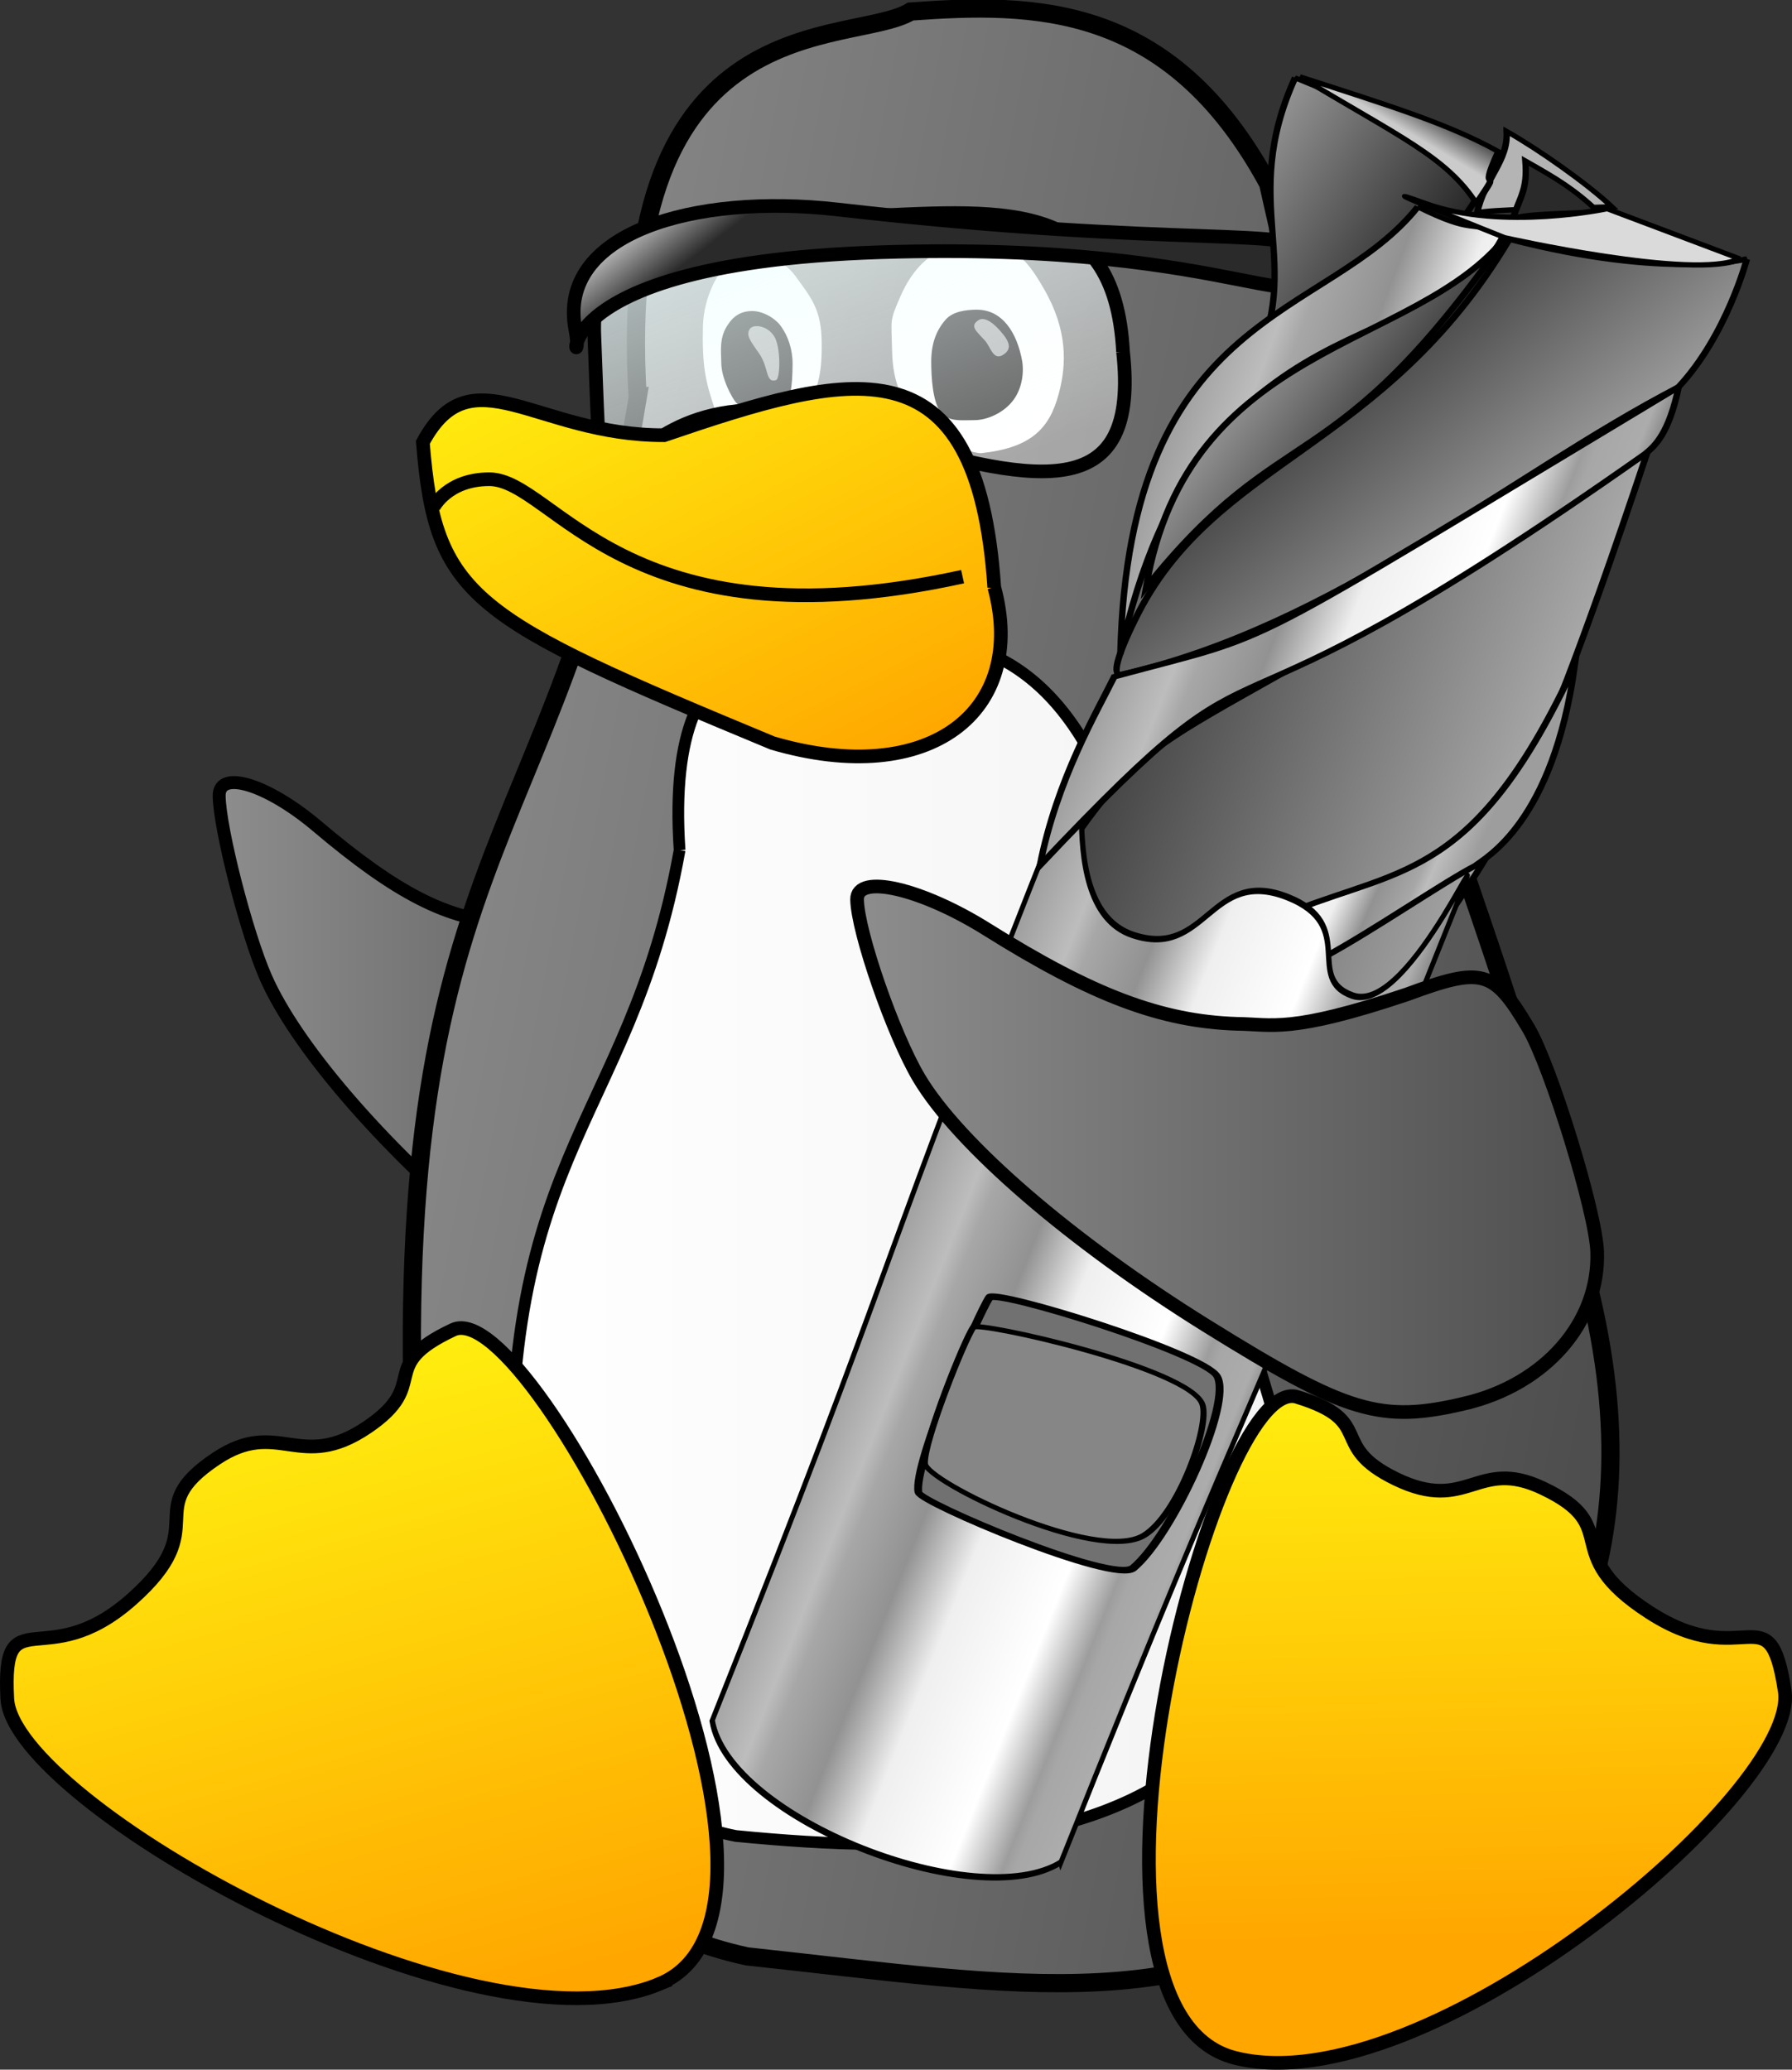 <?xml version="1.0" encoding="UTF-8" standalone="no"?>
<!-- Created with Inkscape (http://www.inkscape.org/) -->

<svg
   xmlns:dc="http://purl.org/dc/elements/1.1/"
   xmlns:cc="http://creativecommons.org/ns#"
   xmlns:rdf="http://www.w3.org/1999/02/22-rdf-syntax-ns#"
   xmlns:svg="http://www.w3.org/2000/svg"
   xmlns="http://www.w3.org/2000/svg"
   xmlns:xlink="http://www.w3.org/1999/xlink"
   xmlns:sodipodi="http://sodipodi.sourceforge.net/DTD/sodipodi-0.dtd"
   xmlns:inkscape="http://www.inkscape.org/namespaces/inkscape"
   width="131.231"
   height="151.575"
   id="svg1"
   sodipodi:version="0.32"
   inkscape:version="0.48.3.1 r9886"
   sodipodi:docname="chips.svg"
   inkscape:output_extension="org.inkscape.output.svg.inkscape"
   version="1.1">
  <rect width="100%" height="100%" fill="#333333" stroke="none"/>
  <sodipodi:namedview
     id="base"
     pagecolor="#ffffff"
     bordercolor="#666666"
     borderopacity="1.0"
     inkscape:pageopacity="0.0"
     inkscape:pageshadow="2"
     inkscape:zoom="3.2773692"
     inkscape:cx="98.04027"
     inkscape:cy="68.608171"
     inkscape:current-layer="svg1"
     showguides="true"
     inkscape:guide-bbox="true"
     inkscape:window-width="1920"
     inkscape:window-height="1115"
     inkscape:window-x="0"
     inkscape:window-y="26"
     showgrid="false"
     inkscape:window-maximized="1"
     fit-margin-top="0"
     fit-margin-left="0"
     fit-margin-right="0"
     fit-margin-bottom="0" />
  <defs
     id="defs3">
    <linearGradient
       id="linearGradient3407"
       inkscape:collect="always">
      <stop
         offset="0"
         style="stop-color:#137722;stop-opacity:1;"
         id="stop3409" />
      <stop
         offset="1"
         style="stop-color:#137722;stop-opacity:0;"
         id="stop3411" />
    </linearGradient>
    <linearGradient
       id="linearGradient22730">
      <stop
         offset="0"
         style="stop-color:#ffffff;stop-opacity:1;"
         id="stop22731" />
      <stop
         offset="1"
         style="stop-color:#f2f2f2;stop-opacity:1;"
         id="stop22732" />
    </linearGradient>
    <linearGradient
       id="linearGradient16377">
      <stop
         offset="0"
         style="stop-color:#a9a9a9;stop-opacity:1;"
         id="stop16378" />
      <stop
         offset="1"
         style="stop-color:#3a3a3a;stop-opacity:1;"
         id="stop16379" />
    </linearGradient>
    <linearGradient
       x1="322.091"
       gradientTransform="scale(0.602,1.661)"
       x2="410.103"
       y1="148.028"
       inkscape:collect="always"
       gradientUnits="userSpaceOnUse"
       y2="199.695"
       xlink:href="#linearGradient16377"
       id="linearGradient21456" />
    <linearGradient
       x1="154.924"
       gradientTransform="scale(1.635,0.612)"
       x2="142.202"
       y1="139.614"
       inkscape:collect="always"
       gradientUnits="userSpaceOnUse"
       y2="162.756"
       xlink:href="#linearGradient15131"
       id="linearGradient21455" />
    <linearGradient
       x1="308.275"
       gradientTransform="scale(0.602,1.661)"
       x2="615.918"
       y1="156.443"
       inkscape:collect="always"
       gradientUnits="userSpaceOnUse"
       y2="144.038"
       xlink:href="#linearGradient18266"
       id="linearGradient21454" />
    <linearGradient
       x1="324.788"
       gradientTransform="scale(0.777,1.287)"
       x2="171.217"
       y1="140.492"
       inkscape:collect="always"
       gradientUnits="userSpaceOnUse"
       y2="95.888"
       xlink:href="#linearGradient15131"
       id="linearGradient21453" />
    <linearGradient
       x1="282.591"
       gradientTransform="scale(0.705,1.419)"
       x2="520.856"
       y1="235.603"
       inkscape:collect="always"
       gradientUnits="userSpaceOnUse"
       y2="235.603"
       xlink:href="#linearGradient18266"
       id="linearGradient21452" />
    <linearGradient
       x1="313.12"
       gradientTransform="scale(0.748,1.337)"
       x2="472.689"
       y1="126.119"
       inkscape:collect="always"
       gradientUnits="userSpaceOnUse"
       y2="244.6"
       xlink:href="#linearGradient15131"
       id="linearGradient21451" />
    <linearGradient
       x1="340.143"
       gradientTransform="scale(0.698,1.433)"
       x2="386.344"
       y1="478.726"
       inkscape:collect="always"
       gradientUnits="userSpaceOnUse"
       y2="478.726"
       xlink:href="#linearGradient18266"
       id="linearGradient21450" />
    <linearGradient
       id="linearGradient18266">
      <stop
         offset="0"
         style="stop-color:#9d9d9d;stop-opacity:1;"
         id="stop18267" />
      <stop
         offset="0.145"
         style="stop-color:#bdbdbd;stop-opacity:1;"
         id="stop18268" />
      <stop
         offset="0.193"
         style="stop-color:#a7a7a7;stop-opacity:1;"
         id="stop18900" />
      <stop
         offset="0.334"
         style="stop-color:#929292;stop-opacity:1;"
         id="stop18270" />
      <stop
         offset="0.483"
         style="stop-color:#efefef;stop-opacity:1;"
         id="stop18271" />
      <stop
         offset="0.712"
         style="stop-color:#ffffff;stop-opacity:1;"
         id="stop18273" />
      <stop
         offset="0.833"
         style="stop-color:#9d9d9d;stop-opacity:1;"
         id="stop18272" />
      <stop
         offset="0.861"
         style="stop-color:#a7a7a7;stop-opacity:1;"
         id="stop18274" />
      <stop
         offset="0.948"
         style="stop-color:#acacac;stop-opacity:1;"
         id="stop21430" />
      <stop
         offset="1"
         style="stop-color:#7f7f7f;stop-opacity:1;"
         id="stop18269" />
    </linearGradient>
    <linearGradient
       x1="443.869"
       gradientTransform="scale(0.806,1.241)"
       x2="336.383"
       y1="356.407"
       inkscape:collect="always"
       gradientUnits="userSpaceOnUse"
       y2="350.69"
       xlink:href="#linearGradient18266"
       id="linearGradient21448" />
    <linearGradient
       id="linearGradient15131">
      <stop
         offset="0"
         style="stop-color:#2a2a2a;stop-opacity:1;"
         id="stop15132" />
      <stop
         offset="1"
         style="stop-color:#cbcbcb;stop-opacity:1;"
         id="stop15133" />
    </linearGradient>
    <linearGradient
       x1="255.459"
       gradientTransform="scale(0.676,1.48)"
       x2="627.12"
       y1="304.605"
       inkscape:collect="always"
       gradientUnits="userSpaceOnUse"
       y2="287.925"
       xlink:href="#linearGradient15131"
       id="linearGradient21447" />
    <linearGradient
       id="linearGradient7024">
      <stop
         offset="0"
         style="stop-color:#8d8d8d;stop-opacity:1;"
         id="stop7025" />
      <stop
         offset="1"
         style="stop-color:#4e4e4e;stop-opacity:1;"
         id="stop7026" />
    </linearGradient>
    <linearGradient
       id="linearGradient5121">
      <stop
         offset="0"
         style="stop-color:#ffffff;stop-opacity:0.384;"
         id="stop5122" />
      <stop
         offset="1"
         style="stop-color:#efffff;stop-opacity:0.75;"
         id="stop1951" />
      <stop
         offset="1"
         style="stop-color:#dfffff;stop-opacity:0.396;"
         id="stop5123" />
    </linearGradient>
    <linearGradient
       id="linearGradient3856">
      <stop
         offset="0"
         style="stop-color:#fff00f;stop-opacity:1;"
         id="stop3857" />
      <stop
         offset="1"
         style="stop-color:#ffa700;stop-opacity:1;"
         id="stop3858" />
    </linearGradient>
    <linearGradient
       x1="213.584"
       gradientTransform="matrix(1.245,0,0,0.804,49.375,19.375)"
       x2="241.074"
       y1="726.021"
       inkscape:collect="always"
       gradientUnits="userSpaceOnUse"
       y2="761.338"
       xlink:href="#linearGradient3856"
       id="linearGradient3859" />
    <linearGradient
       x1="173.973"
       gradientTransform="matrix(2.26,-0.398,0.122,0.695,-250.907,-59.096)"
       x2="194.505"
       y1="1165.506"
       inkscape:collect="always"
       gradientUnits="userSpaceOnUse"
       y2="1228.041"
       xlink:href="#linearGradient3856"
       id="linearGradient4498" />
    <linearGradient
       x1="135.449"
       gradientTransform="scale(1.745,0.573)"
       x2="154.645"
       y1="1149.359"
       inkscape:collect="always"
       gradientUnits="userSpaceOnUse"
       y2="1149.359"
       xlink:href="#linearGradient5121"
       id="linearGradient5775" />
    <linearGradient
       x1="388.207"
       gradientTransform="scale(0.801,1.248)"
       x2="504.063"
       y1="486.054"
       inkscape:collect="always"
       gradientUnits="userSpaceOnUse"
       y2="520.449"
       xlink:href="#linearGradient7024"
       id="linearGradient7027" />
    <linearGradient
       x1="149.023"
       gradientTransform="matrix(1.046,0,0,1.111,191.224,-296.365)"
       x2="191.444"
       y1="857.833"
       inkscape:collect="always"
       gradientUnits="userSpaceOnUse"
       y2="857.833"
       xlink:href="#linearGradient7024"
       id="linearGradient7031" />
    <linearGradient
       x1="383.255"
       gradientTransform="matrix(0.835,0,0,1.198,-1.25,3.125)"
       x2="457.768"
       y1="554.6"
       inkscape:collect="always"
       gradientUnits="userSpaceOnUse"
       y2="554.6"
       xlink:href="#linearGradient22730"
       id="linearGradient22733" />
    <linearGradient
       x1="-207.74"
       gradientTransform="scale(-1.712,0.584)"
       x2="-239.595"
       y1="1184.274"
       inkscape:collect="always"
       gradientUnits="userSpaceOnUse"
       y2="1216.11"
       xlink:href="#linearGradient3856"
       id="linearGradient22854" />
    <linearGradient
       x1="326.36"
       gradientTransform="matrix(0.726,0,0,0.457,77.288,379.871)"
       x2="347.775"
       y1="624.466"
       inkscape:collect="always"
       gradientUnits="userSpaceOnUse"
       y2="625.091"
       xlink:href="#linearGradient7024"
       id="linearGradient22856" />
    <linearGradient
       x1="-63.425"
       gradientTransform="matrix(-2.181,-0.069,0.023,0.688,200.779,-236.958)"
       x2="-73.755"
       y1="1323.227"
       inkscape:collect="always"
       gradientUnits="userSpaceOnUse"
       y2="1381.469"
       xlink:href="#linearGradient3856"
       id="linearGradient25342" />
    <linearGradient
       x1="281.396"
       gradientTransform="scale(1.245,0.804)"
       x2="267.953"
       y1="761.724"
       inkscape:collect="always"
       gradientUnits="userSpaceOnUse"
       y2="738.435"
       xlink:href="#linearGradient5121"
       id="linearGradient1329" />
    <linearGradient
       x1="151.458"
       gradientTransform="scale(2.21,0.453)"
       x2="148.135"
       y1="1310.977"
       inkscape:collect="always"
       gradientUnits="userSpaceOnUse"
       y2="1310.093"
       xlink:href="#linearGradient15131"
       id="linearGradient2588" />
    <linearGradient
       y2="326.153"
       x2="353.637"
       y1="326.153"
       inkscape:collect="always"
       gradientUnits="userSpaceOnUse"
       x1="190.353"
       xlink:href="#linearGradient3407"
       id="linearGradient3413" />
    <linearGradient
       inkscape:collect="always"
       xlink:href="#linearGradient7024"
       id="linearGradient4528"
       x1="-59.437"
       y1="-88.591"
       x2="24.57"
       y2="-88.591"
       gradientUnits="userSpaceOnUse"
       gradientTransform="matrix(0.645,0,0,0.55,129.741,132.868)" />
    <linearGradient
       inkscape:collect="always"
       xlink:href="#linearGradient7024"
       id="linearGradient4528-8"
       x1="-59.437"
       y1="-88.591"
       x2="24.57"
       y2="-88.591"
       gradientUnits="userSpaceOnUse"
       gradientTransform="matrix(0.487,0,0,0.56,73.616,126.557)" />
  </defs>
  <g
     style="fill:#ffff00;fill-opacity:1;fill-rule:nonzero;stroke:#4f200e;stroke-width:1;stroke-linejoin:round;stroke-miterlimit:4;stroke-opacity:1;stroke-dasharray:none"
     id="g4698"
     transform="matrix(0.96,0,0,0.718,-346.039,-488.248)" />
  <g
     id="g4565"
     transform="translate(-28.625,3.0608526e-6)"
     inkscape:export-filename="/home/kurt/Desktop/LinuxCNC-Logos/PlainChips/chips.png"
     inkscape:export-xdpi="200"
     inkscape:export-ydpi="200">
    <path
       sodipodi:nodetypes="sssccsssss"
       inkscape:connector-curvature="0"
       id="path4452-4"
       d="m 78.276,95.891 c 4.443,-1.42 7.431,-6.049 7.301,-11.313 -0.073,-2.958 -2.565,-13.891 -3.809,-16.715 -1.921,-4.359 -2.524,-4.583 -6.712,-2.494 -6.495,2.945 -7.448,2.216 -9.402,2.194 -4.197,-0.19 -7.985,-2.124 -13.79,-7.041 -3.63,-3.075 -7.209,-4.19 -7.189,-2.241 0.025,2.41 1.994,10.077 3.419,13.313 2.197,4.988 8.411,12.223 15.896,18.509 7.775,6.529 9.623,7.278 14.287,5.788 z"
       style="fill:url(#linearGradient4528-8);fill-opacity:1;stroke:#000000;stroke-width:0.948;stroke-miterlimit:4;stroke-opacity:1;stroke-dasharray:none" />
    <g
       transform="translate(-252.939,-576.855)"
       id="g2247">
      <path
         inkscape:connector-curvature="0"
         id="path1700"
         sodipodi:nodetypes="cccczccc"
         d="m 328.264,605.983 c -1.793,-29.173 15.684,-25.67 19.992,-28.285 8.994,-0.647 18.97,-0.707 26.173,12.6 9.31,41.747 16.928,53.069 23.183,79.637 5.628,21.102 -1.933,33.97 -14.685,44.228 -13.436,10.808 -26.472,8.136 -46.656,5.969 -13.708,-2.944 -22.669,-15.422 -24.074,-31.162 -3.183,-50.155 10.529,-49.265 16.068,-82.987 z"
         style="fill:url(#linearGradient7027);fill-opacity:1;fill-rule:evenodd;stroke:#000000;stroke-width:1pt;stroke-linecap:butt;stroke-linejoin:miter;stroke-opacity:1" />
      <path
         inkscape:connector-curvature="0"
         id="path22107"
         sodipodi:nodetypes="cccccccc"
         d="m 331.332,639.118 c -1.202,-17.972 9.26,-13.939 12.147,-15.55 6.027,-0.399 12.713,-0.435 17.54,7.762 6.239,25.718 7.189,24.602 11.38,40.97 3.772,13 7.642,21.051 -1.078,31.102 -7.613,9.041 -22.347,9.248 -35.874,7.912 -9.187,-1.814 -15.192,-9.501 -16.133,-19.198 -2.133,-30.898 8.306,-32.225 12.018,-52.999 z"
         style="fill:url(#linearGradient22733);fill-opacity:1;fill-rule:evenodd;stroke:#000000;stroke-width:0.643pt;stroke-linecap:butt;stroke-linejoin:miter;stroke-opacity:1" />
      <path
         inkscape:connector-curvature="0"
         id="path3232"
         sodipodi:nodetypes="czzszzz"
         d="m 329.839,722.156 c -13.727,5.679 -47.332,-13.293 -47.74,-20.886 -0.408,-7.593 2.755,-1.662 9.103,-7.277 6.186,-5.471 0.467,-6.5 6.206,-10.322 4.548,-3.028 6.109,1.065 11.065,-2.3 4.759,-3.231 0.539,-4.438 6.272,-7.129 5.965,-2.8 28.657,42.301 15.093,47.913 z"
         style="fill:url(#linearGradient4498);fill-opacity:1;fill-rule:evenodd;stroke:#000000;stroke-opacity:1" />
      <g
         id="g7208"
         transform="translate(268.75,52.5)">
        <g
           id="g2435"
           transform="translate(25.98,524.592)">
          <path
             inkscape:connector-curvature="0"
             d="m 45.074,19.969 c -1.115,-1.54 -2.899,-1.621 -4.012,-1.407 -0.639,0.098 -1.491,0.917 -2.047,2.129 -0.377,0.817 -0.673,1.851 -0.705,2.948 -0.066,2.914 0.181,4.043 0.852,6.025 0.786,2.325 2.718,3.537 4.161,2.965 1.491,-0.591 1.539,-0.541 2.522,-2.702 0.801,-1.655 1.193,-2.505 1.161,-5.028 -10e-4,-2.473 -0.77,-3.324 -1.932,-4.93 z"
             id="path2437"
             style="fill:#ffffff;fill-rule:evenodd" />
          <path
             inkscape:connector-curvature="0"
             d="m 63.332,21.001 c -1.57,-2.769 -2.455,-3.21 -4.715,-3.39 -3.472,-0.294 -5.094,2.127 -5.847,3.865 -0.819,1.88 -0.655,1.62 -0.606,3.995 0.049,2.505 0.82,3.536 1.671,5.108 0.869,1.523 4.405,2.392 4.831,2.375 3.717,-0.394 5.027,-1.835 5.698,-4.339 0.606,-2.226 0.623,-4.699 -1.032,-7.614 z"
             id="path2439"
             style="fill:#ffffff;fill-rule:evenodd" />
        </g>
        <path
           inkscape:connector-curvature="0"
           d="m 67.908,547.134 c 0.754,0 1.688,0.506 2.129,1.161 0.475,0.673 0.819,1.623 0.819,2.687 0,1.589 -0.164,3.341 -1.114,3.882 -0.294,0.179 -0.933,0.328 -1.31,0.328 -0.851,0 -0.916,-0.541 -1.72,-1.359 -0.261,-0.295 -1.079,-1.736 -1.079,-2.93 0,-0.737 -0.181,-1.804 0.474,-2.752 0.444,-0.691 1.016,-1.017 1.801,-1.017 z"
           id="path2442"
           style="fill-rule:evenodd" />
        <path
           inkscape:connector-curvature="0"
           d="m 69.596,549.148 c -0.428,-0.917 -1.59,-1.131 -1.883,-0.689 -0.295,0.458 0.082,0.899 0.737,1.85 0.67,1.015 0.425,2.129 1.195,1.884 0.293,-0.099 0.361,-2.113 -0.049,-3.045 z"
           id="path2444"
           style="fill:#999999;fill-rule:evenodd" />
        <path
           inkscape:connector-curvature="0"
           d="m 84.35,547.035 c 1.868,0 2.949,1.669 3.325,3.798 0.146,0.967 -0.08,2.08 -0.672,2.849 -0.67,0.886 -1.865,1.442 -2.832,1.442 -0.918,0 -1.949,0.148 -2.491,-0.605 -0.555,-0.771 -0.67,-2.474 -0.67,-3.686 0,-1.358 0.394,-2.325 1.079,-3.096 0.527,-0.572 1.476,-0.702 2.261,-0.702 z"
           id="path2446"
           style="fill-rule:evenodd" />
        <path
           inkscape:connector-curvature="0"
           d="m 86.022,548.541 c -0.658,-0.737 -1.212,-0.967 -1.557,-0.737 -0.672,0.442 -0.13,0.82 0.474,1.49 0.394,0.426 0.591,1.426 1.247,1.097 0.835,-0.459 0.54,-1.065 -0.164,-1.85 z"
           id="path2448"
           style="fill:#999999;fill-rule:evenodd" />
      </g>
      <path
         inkscape:connector-curvature="0"
         id="path1328"
         sodipodi:nodetypes="ccssc"
         d="m 363.805,602.612 c 1.212,10.954 -5.962,9.784 -17.483,6.412 -22.09,-9.176 -20.329,15.746 -21.236,-7.647 -0.28,-7.22 5.648,-8.087 18.914,-8.649 10.729,-0.454 19.188,-1.644 19.805,9.885 z"
         style="fill:url(#linearGradient1329);fill-opacity:1;fill-rule:evenodd;stroke:#000000;stroke-opacity:1" />
      <path
         inkscape:connector-curvature="0"
         id="path1954"
         sodipodi:nodetypes="czssc"
         d="m 377.247,595.439 c 0.981,6.008 -4.062,-0.994 -31.233,-0.112 -27.163,0.882 -21.403,10.34 -22.31,5.696 -1.384,-7.091 8.694,-10.025 19.199,-8.825 25.153,2.873 34.012,1.196 34.344,3.24 z"
         style="fill:url(#linearGradient2588);fill-opacity:1;fill-rule:evenodd;stroke:#000000;stroke-opacity:1" />
      <path
         inkscape:connector-curvature="0"
         id="path3231"
         sodipodi:nodetypes="ccccc"
         d="m 354.375,619.862 c 2.462,9.079 -4.712,14.784 -16.233,11.412 -22.09,-9.176 -24.699,-10.605 -25.611,-22.022 3.551,-6.625 8.28,-0.505 17.664,-0.524 13.682,-4.656 22.938,-7.269 24.18,11.135 z"
         style="fill:url(#linearGradient3859);fill-opacity:1;fill-rule:evenodd;stroke:#000000;stroke-opacity:1" />
      <path
         inkscape:connector-curvature="0"
         id="path25341"
         sodipodi:nodetypes="czzszzz"
         d="m 371.975,727.558 c 13.895,3.565 41.409,-19.467 40.287,-26.86 -1.122,-7.392 -2.892,-1.22 -9.909,-5.756 -6.837,-4.419 -1.72,-6.214 -7.815,-9.103 -4.83,-2.289 -5.473,1.884 -10.75,-0.673 -5.067,-2.456 -1.379,-4.212 -7.245,-6.009 -6.104,-1.87 -18.297,44.878 -4.567,48.401 z"
         style="fill:url(#linearGradient25342);fill-opacity:1;fill-rule:evenodd;stroke:#000000;stroke-opacity:1" />
      <path
         inkscape:connector-curvature="0"
         id="path1152"
         sodipodi:nodetypes="ccc"
         d="m 313.316,613.991 c 0,0 1.019,-2.039 4.078,-2.039 4.758,0 9.855,12.573 34.662,7.136"
         style="fill:none;stroke:#000000;stroke-width:1;stroke-linecap:butt;stroke-linejoin:miter;stroke-miterlimit:4;stroke-opacity:1;stroke-dasharray:none" />
    </g>
    <g
       inkscape:transform-center-y="2.5654831"
       inkscape:transform-center-x="-5.1670255"
       transform="matrix(0.176,0.07,-0.055,0.138,96.574,-20.161)"
       id="g21431">
      <path
         inkscape:connector-curvature="0"
         d="m 266.021,80.817 c 5.044,12.866 -1.222,26.116 1.152,42.74 4.462,-4.18 28.213,-16.521 47.517,-27.33 -12.018,-6.066 -34.338,-12.911 -48.669,-15.411 z"
         sodipodi:nodetypes="cccc"
         id="path11399"
         style="fill:#b4b4b4;fill-opacity:1;fill-rule:evenodd;stroke:#000000;stroke-width:2.5;stroke-linecap:butt;stroke-linejoin:miter;stroke-miterlimit:4;stroke-opacity:1" />
      <path
         inkscape:connector-curvature="0"
         d="m 362.552,202.463 c -130,232.5 -137.5,201.25 -152.5,292.5 -1.25,20 -9.44,29.482 32.188,49.375 83.364,39.839 108.955,-21.661 123.955,-155.411 0,-47.5 1.357,-73.964 -3.643,-186.464 z"
         sodipodi:nodetypes="ccscc"
         id="path10148"
         style="fill:url(#linearGradient21447);fill-opacity:1;fill-rule:evenodd;stroke:#000000;stroke-width:2.5;stroke-linecap:butt;stroke-linejoin:miter;stroke-miterlimit:4;stroke-opacity:1" />
      <path
         inkscape:connector-curvature="0"
         d="m 366.989,312.959 c -4.933,114.24 -32.388,123.838 -65.291,163.079 12.008,5.858 6.652,14.977 17.258,16.005 13.178,-20.018 32.161,-56.18 41.007,-69.129 2.5,-5.625 21.768,-33.706 7.027,-109.956 z"
         sodipodi:nodetypes="ccccc"
         id="path11400"
         style="fill:url(#linearGradient21448);fill-opacity:1;fill-rule:evenodd;stroke:#000000;stroke-width:2.5;stroke-linecap:butt;stroke-linejoin:miter;stroke-miterlimit:4;stroke-opacity:1" />
      <path
         inkscape:connector-curvature="0"
         d="m 268.352,716.859 c -4.605,4.79 -25.692,4.93 -29.785,-0.163 0,-31.427 -1.034,-27.034 -1.034,-58.461 0,-7.857 1.259,5.911 8.917,5.604 6.183,-0.248 3.702,-5.494 10.272,-5.51 6.039,-0.015 3.579,4.145 7.679,4.029 4.939,-0.141 4.975,-14.699 4.975,-6.842 0,31.427 -1.023,29.918 -1.023,61.344 z"
         transform="matrix(4.886,0,0,8.259,-957.39,-4965.603)"
         sodipodi:nodetypes="cccssscc"
         id="path22096"
         style="fill:url(#linearGradient21450);fill-opacity:1;fill-rule:evenodd;stroke:#000000;stroke-width:0.394;stroke-miterlimit:4;stroke-opacity:1" />
      <path
         inkscape:connector-curvature="0"
         d="m 370.625,95.487 c 0,0 -25.625,24.375 -88.125,34.375 -15,120 -75,155 -80,242.5 -1.25,20 -0.18,30.107 2.812,27.5 69.671,-60.684 111.562,-163.125 159.062,-233.125 10,-32.5 6.25,-71.25 6.25,-71.25 z"
         sodipodi:nodetypes="cccscc"
         id="path8899"
         style="fill:url(#linearGradient21451);fill-opacity:1;fill-rule:evenodd;stroke:#000000;stroke-width:2.5;stroke-linecap:butt;stroke-linejoin:bevel;stroke-miterlimit:4;stroke-opacity:1" />
      <path
         inkscape:connector-curvature="0"
         d="m 364.467,166.536 c -125,209.375 -106.25,183.125 -161.25,235.625 -1.25,20 -5.874,57.429 0.312,100 53.837,-172.93 34.688,-56.875 158.438,-298.75 2.5,-5.625 5.625,-13.75 2.5,-36.875 z"
         sodipodi:nodetypes="ccccc"
         id="path10150"
         style="fill:url(#linearGradient21452);fill-opacity:1;fill-rule:evenodd;stroke:#000000;stroke-width:2.5;stroke-linecap:butt;stroke-linejoin:miter;stroke-miterlimit:4;stroke-opacity:1" />
      <path
         inkscape:connector-curvature="0"
         d="m 182.431,94.862 c -2.5,68.125 30.224,82.411 26.411,140.91 51.962,-64.18 56.785,-113.851 57.964,-141.535 -41.804,0.184 -55,1.25 -84.375,0.625 z"
         sodipodi:nodetypes="cccc"
         id="path11396"
         style="fill:url(#linearGradient21453);fill-opacity:1;fill-rule:evenodd;stroke:#000000;stroke-width:2.5;stroke-linecap:butt;stroke-linejoin:miter;stroke-miterlimit:4;stroke-opacity:1" />
      <path
         inkscape:connector-curvature="0"
         d="m 244.975,131.63 c -16.313,68.949 -89.392,98.464 -42.857,258.857 -23.663,-182.93 74.062,-191.875 77.812,-262.5 -15,0.625 -10.581,6.143 -34.956,3.643 z"
         sodipodi:nodetypes="cccc"
         id="path10774"
         style="fill:url(#linearGradient21454);fill-opacity:1;fill-rule:evenodd;stroke:#000000;stroke-width:2.5;stroke-linecap:butt;stroke-linejoin:miter;stroke-miterlimit:4;stroke-opacity:1" />
      <path
         inkscape:connector-curvature="0"
         d="m 277.014,90.951 c 5.044,12.866 3.197,17.277 3.804,28.598 4.462,-4.18 10.535,-7.682 29.839,-18.491 -12.018,-6.066 -19.312,-7.607 -33.643,-10.107 z"
         sodipodi:nodetypes="cccc"
         id="path11397"
         style="fill:#2a2a2a;fill-opacity:1;fill-rule:evenodd;stroke:#000000;stroke-width:2.5;stroke-linecap:butt;stroke-linejoin:miter;stroke-miterlimit:4;stroke-opacity:1" />
      <path
         inkscape:connector-curvature="0"
         d="m 247.231,709.279 c -1.671,9.847 -3.578,90.389 2.448,102.193 2.194,4.298 83.247,6.54 87.949,-4.484 9.427,-22.101 12.209,-93.876 2.603,-103.194 -8.305,-8.056 -92.121,0.301 -93,5.484 z"
         sodipodi:nodetypes="cssss"
         id="path11403"
         style="fill:#717171;fill-opacity:1;fill-rule:evenodd;stroke:#000000;stroke-width:3.118;stroke-linecap:butt;stroke-linejoin:miter;stroke-miterlimit:4;stroke-opacity:1" />
      <path
         inkscape:connector-curvature="0"
         d="m 245.72,725.809 c -1.43,6.977 -1.465,62 2.095,71.158 3.127,8.045 76.178,14.862 89.019,-6.927 9.337,-15.844 8.064,-61.835 2.228,-70.617 -9.608,-14.458 -92.589,2.714 -93.341,6.386 z"
         sodipodi:nodetypes="cssss"
         id="path11402"
         style="fill:#868686;fill-opacity:1;fill-rule:evenodd;stroke:#000000;stroke-width:2.428;stroke-linecap:butt;stroke-linejoin:miter;stroke-miterlimit:4;stroke-opacity:1" />
      <path
         inkscape:connector-curvature="0"
         d="m 184.131,93.47 c 43.75,9.375 63.974,9.911 81.411,25.91 4.462,-25.43 -0.715,-0.101 0.464,-27.785 -21.804,-3.566 -45,-1.25 -81.875,1.875 z"
         sodipodi:nodetypes="cccc"
         id="path13888"
         style="fill:url(#linearGradient21455);fill-opacity:1;fill-rule:evenodd;stroke:#000000;stroke-width:2.5;stroke-linecap:butt;stroke-linejoin:miter;stroke-miterlimit:4;stroke-opacity:1" />
      <path
         inkscape:connector-curvature="0"
         id="path10151"
         d="m 368.125,96.737 -55,1.25 c 0,0 -34.375,29.375 -65.625,30.625 -31.25,1.25 33.125,1.25 33.125,1.25 0,0 74.375,-15 87.5,-33.125 z"
         style="fill:#dadada;fill-opacity:1;fill-rule:evenodd;stroke:#000000;stroke-width:2.5;stroke-linecap:butt;stroke-linejoin:miter;stroke-miterlimit:4;stroke-opacity:1" />
      <path
         inkscape:connector-curvature="0"
         d="M 280.965,129.13 C 264.652,198.079 181.574,235.094 201.858,355.487 226.945,250.057 254.09,275.38 280.965,129.13 z"
         sodipodi:nodetypes="ccc"
         id="path19534"
         style="fill:url(#linearGradient21456);fill-opacity:1;fill-rule:evenodd;stroke:#000000;stroke-width:2.5;stroke-linecap:butt;stroke-linejoin:miter;stroke-miterlimit:4;stroke-opacity:1" />
    </g>
    <path
       sodipodi:nodetypes="sssccsssss"
       inkscape:connector-curvature="0"
       id="path4452"
       d="m 135.915,102.777 c 5.888,-1.393 9.847,-5.935 9.674,-11.1 -0.097,-2.902 -3.399,-13.631 -5.048,-16.401 -2.546,-4.277 -3.345,-4.497 -8.894,-2.447 -8.607,2.889 -9.87,2.174 -12.459,2.152 -5.561,-0.187 -10.581,-2.085 -18.273,-6.908 -4.81,-3.017 -9.553,-4.112 -9.526,-2.199 0.033,2.364 2.642,9.888 4.531,13.063 2.911,4.894 11.145,11.993 21.064,18.162 10.302,6.407 12.751,7.141 18.931,5.679 z"
       style="fill:url(#linearGradient4528);fill-opacity:1;stroke:#000000;stroke-width:1;stroke-miterlimit:4;stroke-opacity:1;stroke-dasharray:none" />
  </g>
</svg>
